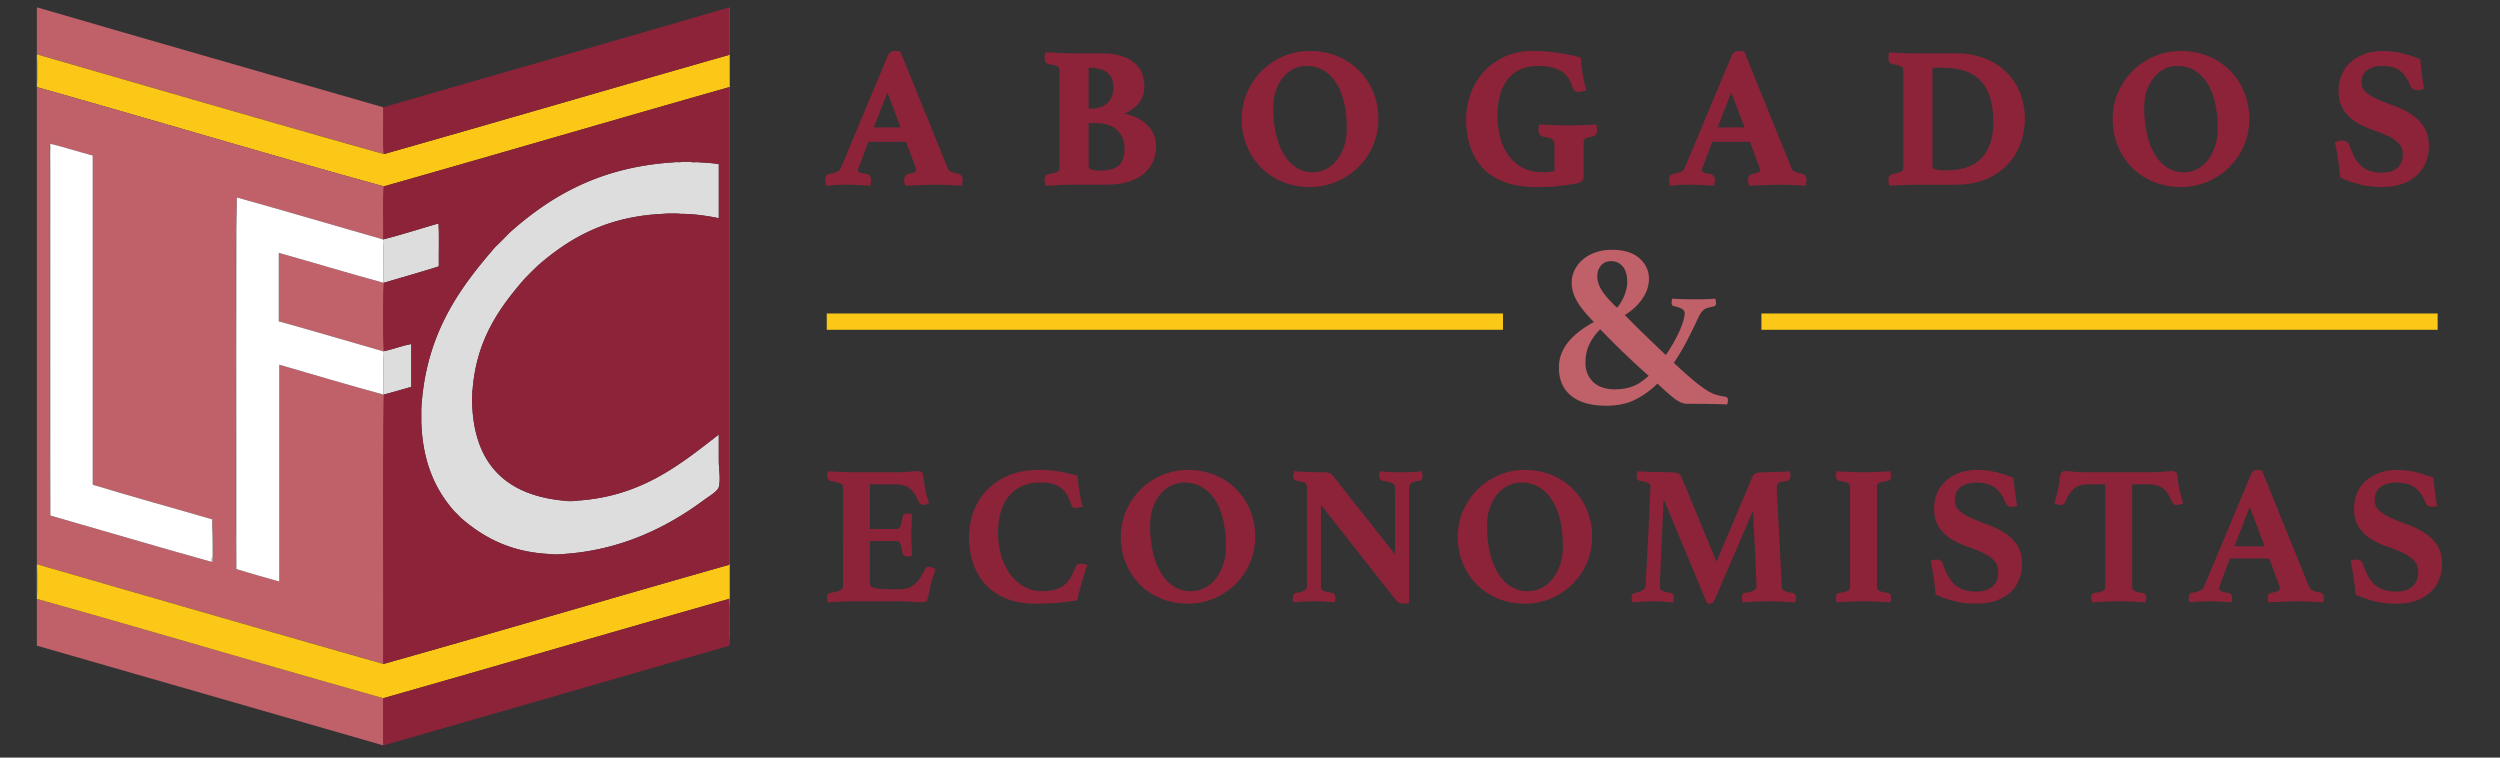 <svg version="1" xmlns="http://www.w3.org/2000/svg" width="330" height="100"><rect width="100%" height="100%" fill="#333333" stroke="none"/><g fill-rule="evenodd" clip-rule="evenodd"><path fill="#C1626A" d="M96.28 1h.063v6.234h-.063V1z"/><path fill="#E3E3E5" d="M4.864 7.234a27.762 27.762 0 0 1 0 4.199V7.234zm91.416 0h.063v4.263h-.063V7.234z"/><path fill="#C1626A" d="M96.28 11.497h.063v62.979h-.063V11.497z"/><path fill="#E3E3E5" d="M6.772 19.003c-.227.645-.126 1.94-.126 2.99v46.056c-.15-16.2-.021-32.676-.065-48.983-.098-.155.216-.187.191-.063z"/><path fill="#C1626A" d="M89.028 21.421c.191-.147.655-.022.953-.064-.193.148-.657.022-.953.064z"/><path fill="#DDD" d="M89.981 21.356h1.21c.213.148.697.023 1.018.064.915.06 1.859.091 2.671.253v7.125c-1.559-.306-3.167-.564-5.025-.572-.616-.106-1.675-.106-2.291 0-7.448.333-12.378 3.186-16.54 6.807a32.72 32.72 0 0 0-1.909 1.908c-3.293 3.831-6.258 7.989-6.744 14.631-.145.088-.022.443-.062.636-.073 8.704 4.161 13.101 12.022 13.868.489.106 1.419.106 1.909 0 8.518-.559 13.635-4.855 18.639-8.715v3.498c0 1.047.269 2.405 0 3.437-.145.556-1.339 1.249-1.973 1.718-4.865 3.599-10.963 6.637-18.64 7.123h-1.59c-5.3-.232-8.863-2.203-11.831-4.771a6.155 6.155 0 0 0-.828-.826c-2.491-2.789-4.165-6.396-4.389-11.451v-2.416c.637-9.626 4.966-15.562 9.733-21.057a32.41 32.41 0 0 0 1.908-1.909c5.469-4.879 12.002-8.695 21.758-9.288.297-.04.761.086.954-.063z"/><path fill="#C1626A" d="M91.191 21.356c.318.042.803-.083 1.018.064-.321-.041-.805.085-1.018-.064z"/><path fill="#E3E3E5" d="M31.265 26.065c-.15 16.221-.022 32.719-.065 49.047-.148-8.058-.02-16.392-.063-24.557.083-8.164-.169-16.635.128-24.555v.065z"/><path fill="#C1626A" d="M87.563 28.228c.616-.106 1.675-.106 2.291 0h-2.291z"/><path fill="#DDD" d="M50.604 31.599c2.477-.639 4.834-1.4 7.251-2.098.148 1.76.022 3.795.063 5.661-2.377.761-4.836 1.441-7.251 2.163h-.063c-.043-1.888.083-3.943-.065-5.726h.065z"/><path fill="#C1626A" d="M62.371 51.574c-.038.193.083.548-.062.636.04-.192-.082-.548.062-.636zm-6.742 2.101v2.416c-.107-.657-.107-1.759 0-2.416zm18.703 12.403h1.909c-.49.107-1.42.107-1.909 0z"/><path fill="#E3E3E5" d="M28.02 68.56c.024 1.201.178 3.527.064 5.153-.018.233.092.62-.191.445.293-1.43.045-3.836.127-5.598z"/><path fill="#C1626A" d="M72.677 73.139h1.59c-.381.106-1.207.106-1.59 0z"/><path fill="#E3E3E5" d="M96.28 74.539v-.063h.063v4.518h-.063v-4.455zm-91.416 0a31.232 31.232 0 0 1 0 4.454v-4.454z"/><path fill="#C1626A" d="M96.215 79.057c.004-.039.009-.075.065-.063h.063c-.043 2.057.083 4.283-.063 6.234-.043-2.037.083-4.242-.065-6.171z"/><path fill="#C06169" d="M4.864 79.057c15.32 4.296 30.425 8.804 45.74 13.104v6.234c-15.255-4.382-30.476-8.797-45.74-13.168v-6.17zM4.864 1h.127c15.165 4.429 30.411 8.779 45.613 13.168.042 2.036-.085 4.241.063 6.172-15.145-4.258-30.586-8.772-45.803-13.169V1z"/><path fill="#FBC817" d="M4.864 7.234v-.063c15.217 4.397 30.658 8.911 45.803 13.169 15.249-4.324 30.378-8.766 45.613-13.106v4.263c-15.24 4.332-30.37 8.775-45.613 13.104-15.197-4.185-30.521-8.793-45.803-13.104v-.063a27.776 27.776 0 0 0 0-4.2z"/><path fill="#C06169" d="M4.864 11.497c15.283 4.311 30.606 8.919 45.803 13.104-.148 2.206-.022 4.686-.063 6.997h-.065c-6.433-1.835-12.8-3.738-19.274-5.534V26c-.297 7.919-.044 16.39-.128 24.555.043 8.165-.084 16.499.063 24.557 1.856.583 3.769 1.109 5.663 1.653V48.139c4.562 1.332 9.112 2.678 13.741 3.944h.063c-.148 11.727-.022 23.729-.063 35.562-15.286-4.353-30.507-8.767-45.74-13.17V11.497zM6.646 68.05c7.084 2.035 14.116 4.122 21.247 6.108.284.175.174-.212.191-.445.114-1.626-.041-3.952-.064-5.153-5.246-1.539-10.586-2.985-15.777-4.579v-43.45c-1.844-.488-3.603-1.063-5.47-1.527.025-.124-.289-.092-.191.063.042 16.307-.086 32.783.064 48.983z"/><path fill="#FBC817" d="M4.864 74.539v-.063c15.232 4.403 30.454 8.817 45.74 13.17 15.291-4.303 30.41-8.779 45.676-13.106v4.454c-.056-.012-.061.024-.065.063-15.245 4.327-30.374 8.769-45.611 13.104-15.314-4.301-30.42-8.809-45.74-13.104v-.063a31.246 31.246 0 0 0 0-4.455z"/><path fill="#C1626A" d="M50.539 46.358c-4.577-1.318-9.128-2.661-13.741-3.945V33.38c4.622 1.295 9.156 2.676 13.806 3.944h.063c-.106 2.864-.106 6.17 0 9.034-.028.093-.056-.006-.128 0zM57.855 29.5c.218.188.128 1.872.128 2.862 0 1.021.05 2.011-.065 2.799-.041-1.866.085-3.901-.063-5.661zm7.507 3.118a33.354 33.354 0 0 1 1.908-1.909 32.72 32.72 0 0 1-1.908 1.909zm-5.344 34.924c.303.25.578.524.828.826a5.985 5.985 0 0 1-.828-.826zm9.097-30.599a32.41 32.41 0 0 1 1.909-1.908 31.811 31.811 0 0 1-1.909 1.908z"/><path fill="#DDD" d="M50.539 46.358c.072-.006.1.092.128 0 1.259-.268 2.348-.706 3.625-.954v5.662c-1.195.352-2.41.684-3.625 1.018h-.063c-.043-1.889.083-3.944-.065-5.726z"/><path fill="#FFF" d="M6.772 19.003c1.868.464 3.626 1.039 5.47 1.527v43.45c5.191 1.594 10.531 3.04 15.777 4.579-.082 1.763.166 4.168-.127 5.599-7.131-1.986-14.163-4.073-21.247-6.108V21.994c.001-1.051-.1-2.346.127-2.991zm24.493 7.062c6.474 1.796 12.841 3.699 19.274 5.534.148 1.783.022 3.838.065 5.726-4.649-1.268-9.184-2.649-13.806-3.944v9.033c4.612 1.284 9.164 2.627 13.741 3.945.148 1.781.022 3.837.065 5.726-4.629-1.267-9.179-2.612-13.741-3.944v28.626c-1.895-.544-3.807-1.07-5.663-1.653.043-16.33-.085-32.828.065-49.049z"/><path fill="#8D2339" d="M96.152 1h.128v6.234c-15.235 4.34-30.364 8.782-45.613 13.106-.148-1.931-.022-4.136-.063-6.172C65.761 9.752 81.017 5.439 96.152 1zM50.667 24.602C65.91 20.272 81.04 15.83 96.28 11.498V74.54c-15.267 4.327-30.386 8.804-45.676 13.106.042-11.833-.085-23.835.063-35.562 1.215-.334 2.43-.666 3.625-1.018v-5.662c-1.277.248-2.366.687-3.625.954-.106-2.864-.106-6.17 0-9.034 2.415-.722 4.875-1.402 7.251-2.163.115-.788.065-1.777.065-2.799 0-.991.09-2.674-.128-2.862-2.417.698-4.774 1.459-7.251 2.098.041-2.31-.085-4.79.063-6.996zm38.361-3.181c-9.755.593-16.289 4.409-21.758 9.288a33.034 33.034 0 0 0-1.908 1.909c-4.767 5.495-9.096 11.431-9.733 21.057-.106.657-.106 1.759 0 2.416.224 5.056 1.898 8.662 4.389 11.451.249.302.525.578.828.826 2.968 2.567 6.531 4.538 11.831 4.771.383.106 1.209.106 1.59 0 7.676-.486 13.775-3.524 18.64-7.123.633-.469 1.828-1.162 1.973-1.718.269-1.031 0-2.39 0-3.437v-3.498c-5.004 3.859-10.122 8.156-18.639 8.715h-1.909c-7.861-.768-12.096-5.164-12.022-13.868.145-.088.024-.442.062-.636.485-6.642 3.451-10.8 6.744-14.631a32.108 32.108 0 0 0 1.909-1.908c4.161-3.622 9.091-6.474 16.54-6.807h2.291c1.858.008 3.467.266 5.025.572v-7.125c-.812-.162-1.756-.194-2.671-.253-.214-.147-.7-.022-1.018-.064h-1.21c-.299.04-.763-.084-.954.063zm-38.424 70.74c15.237-4.336 30.367-8.777 45.611-13.104.148 1.93.022 4.135.065 6.171a19149.112 19149.112 0 0 1-45.676 13.168v-6.235z"/></g><path d="M126.426 22.919a3.472 3.472 0 0 1-.873-.247c-.22-.098-.361-.232-.433-.415L118.853 6.81l-.17-.028c-.109-.016-.209-.03-.303-.041a2.776 2.776 0 0 0-.288-.014c-.276 0-.655.106-.9.626l-6.197 14.812c-.109.23-.246.388-.418.475-.203.107-.56.21-1.025.303-.187.013-.619.121-.619.819v.207a.81.81 0 0 0 .084.369l.096.191.211-.024c.455-.051.868-.083 1.242-.1.914-.044 1.713-.03 2.57.012.512.026.999.056 1.458.09l.27.02.054-.263c.038-.197.057-.364.057-.5 0-.634-.436-.766-.62-.792-.658-.102-.891-.207-.972-.261-.117-.077-.132-.146-.132-.208 0-.041.008-.1.02-.182a.682.682 0 0 1 .088-.225l1.264-3.378h4.979l1.286 3.471c.05.151.062.239.062.289 0 .09-.027.164-.156.231-.13.067-.395.168-.926.27a.678.678 0 0 0-.36.25c-.103.132-.153.313-.153.536v.207a.81.81 0 0 0 .084.369l.091.184.205-.015c.237-.017.526-.03.872-.038a50.33 50.33 0 0 0 1.076-.038 49.63 49.63 0 0 1 1.916-.052c.459 0 .952.013 1.477.038.532.026 1.071.057 1.618.09l.267.018.053-.261a2.71 2.71 0 0 0 .057-.526c.001-.443-.228-.74-.645-.822zm-7.541-6.103h-3.538l1.79-4.627 1.748 4.627zm32.185-.642a5.796 5.796 0 0 0-1.67-.897 8.02 8.02 0 0 0-.995-.279 5.79 5.79 0 0 0 1.575-1.009c.716-.647 1.079-1.525 1.079-2.605 0-.569-.098-1.12-.29-1.639a3.522 3.522 0 0 0-.998-1.424c-.461-.404-1.08-.723-1.84-.95-.745-.222-1.691-.334-2.815-.334h-3.552c-.408 0-.933-.014-1.57-.039a67.98 67.98 0 0 1-1.73-.089l-.238-.018-.072.228a.739.739 0 0 0-.04.21.579.579 0 0 0-.028.18v.117c0 .177.021.326.07.452.049.134.169.311.497.392.754.118 1.065.242 1.194.326.083.056.195.165.195.477v12.896c0 .303-.122.418-.228.484-.146.091-.465.221-1.175.321a.75.75 0 0 0-.376.203c-.121.123-.176.309-.176.587v.116c0 .079.014.16.028.183l.062.446h.268a15.608 15.608 0 0 0 1.24-.054c.335-.034.692-.054 1.071-.063.383-.009.729-.013 1.035-.013h4.452c.967 0 1.857-.108 2.652-.319.809-.215 1.505-.54 2.073-.963a4.52 4.52 0 0 0 1.352-1.615c.321-.639.483-1.386.483-2.221a3.74 3.74 0 0 0-.407-1.737 4.14 4.14 0 0 0-1.126-1.35zm-4.255-3.591a2.33 2.33 0 0 1-.5.899c-.232.261-.55.472-.948.626-.408.157-.934.236-1.564.236h-.105v-5.41h.105c.579 0 1.085.07 1.5.206.402.13.728.312.967.536.242.225.415.486.526.795.117.317.175.658.175 1.015 0 .38-.053.748-.156 1.097zm1.623 7.036c0 1.034-.258 1.783-.769 2.225-.524.455-1.348.686-2.449.686-.449 0-.847-.052-1.186-.155-.238-.072-.336-.207-.336-.466v-5.664h1.083c.499 0 .978.072 1.425.218.44.141.83.351 1.158.625.323.269.587.62.781 1.038.195.421.293.923.293 1.493zM179.342 9.26a8.732 8.732 0 0 0-2.865-1.869c-2.168-.87-4.861-.907-7.07.043a9.12 9.12 0 0 0-2.861 1.93 9.14 9.14 0 0 0-1.931 2.849 8.711 8.711 0 0 0-.708 3.494c0 1.305.233 2.519.693 3.606a8.829 8.829 0 0 0 1.893 2.838 8.488 8.488 0 0 0 2.855 1.869c1.094.442 2.295.667 3.564.667 1.236 0 2.42-.238 3.518-.707a9.16 9.16 0 0 0 2.873-1.917 9.015 9.015 0 0 0 1.934-2.85 8.81 8.81 0 0 0 .707-3.506c0-1.285-.234-2.494-.693-3.593a8.785 8.785 0 0 0-1.909-2.854zm-6.92-.556c.881 0 1.664.206 2.324.612.668.409 1.23.98 1.674 1.698.451.734.795 1.616 1.018 2.623.225 1.016.34 2.136.34 3.331 0 .807-.113 1.574-.332 2.274a5.919 5.919 0 0 1-.93 1.836 4.444 4.444 0 0 1-1.408 1.216 3.739 3.739 0 0 1-1.809.439c-.814 0-1.547-.204-2.178-.609-.643-.408-1.195-.99-1.641-1.725-.453-.749-.803-1.659-1.045-2.705-.242-1.05-.365-2.214-.365-3.457 0-.868.124-1.655.369-2.34.244-.686.57-1.272.975-1.746a4.1 4.1 0 0 1 1.389-1.08 3.816 3.816 0 0 1 1.619-.367zm38.238 7.706l-.227.02a29.276 29.276 0 0 1-1.668.09l-.934.025c-.598.018-.963.018-1.576 0l-.971-.025a43.057 43.057 0 0 1-1.828-.09l-.234-.015-.076.222a1.229 1.229 0 0 0-.057.307 3.932 3.932 0 0 0-.012.257c0 .147.035.299.104.449.064.137.199.314.521.395.748.098 1.08.242 1.229.346.17.118.256.358.256.713v3.469c-.213.051-.42.09-.619.113a7.674 7.674 0 0 1-.928.049c-.959 0-1.82-.184-2.551-.546a5.282 5.282 0 0 1-1.865-1.535c-.506-.661-.895-1.461-1.158-2.381-.264-.926-.398-1.964-.398-3.082 0-1.011.121-1.931.359-2.729.236-.792.58-1.475 1.027-2.034a4.363 4.363 0 0 1 1.66-1.275c.67-.3 1.455-.45 2.334-.45 1.162 0 2.143.209 2.918.621.748.395 1.293 1.152 1.623 2.235.072.289.236.418.363.477.199.09.371.136.82.046l.629-.132-.088-.314c-.184-.67-.328-1.367-.43-2.072s-.168-1.295-.205-1.756l-.014-.219-.213-.054a27.192 27.192 0 0 0-2.98-.587 22.377 22.377 0 0 0-3.092-.22c-1.484 0-2.799.273-3.904.814-1.105.54-2.041 1.25-2.777 2.111a8.666 8.666 0 0 0-1.641 2.894 10.035 10.035 0 0 0-.529 3.159c0 1.33.184 2.56.543 3.648a7.573 7.573 0 0 0 1.682 2.855c.75.795 1.723 1.415 2.887 1.84 1.154.423 2.539.637 4.115.637.605 0 1.137-.009 1.598-.025.463-.018.893-.049 1.283-.094.391-.043.768-.09 1.131-.142a42.69 42.69 0 0 0 1.17-.182c.494-.085.764-.193.904-.363a.868.868 0 0 0 .201-.582V18.82c0-.382.146-.489.195-.523.117-.085.387-.203 1.004-.279l.076-.021a.825.825 0 0 0 .346-.265c.104-.132.154-.311.154-.534v-.207a.962.962 0 0 0-.074-.373l-.083-.208zm27.152 6.509a3.484 3.484 0 0 1-.873-.247c-.219-.098-.361-.232-.434-.415L230.24 6.81l-.17-.028c-.109-.016-.209-.03-.303-.041a2.769 2.769 0 0 0-.289-.014c-.275 0-.652.106-.898.626l-6.197 14.812c-.109.23-.246.388-.418.475-.203.107-.561.21-1.025.303-.188.013-.619.121-.619.819v.207c0 .134.029.258.084.369l.096.191.211-.024c.457-.051.869-.083 1.242-.1.916-.044 1.713-.03 2.57.012.512.026.998.056 1.459.09l.27.02.053-.263c.039-.197.059-.364.059-.5 0-.634-.436-.766-.621-.792-.656-.102-.889-.207-.971-.261-.115-.077-.133-.146-.133-.208 0-.041.01-.1.023-.182a.609.609 0 0 1 .086-.225l1.264-3.378h4.979l1.287 3.471a.93.93 0 0 1 .061.289c0 .09-.025.164-.154.231-.131.067-.396.168-.926.27a.673.673 0 0 0-.361.25c-.102.132-.152.313-.152.536v.207c0 .134.027.258.084.369l.09.184.205-.015c.238-.017.527-.03.873-.038a50.33 50.33 0 0 0 1.076-.038 49.383 49.383 0 0 1 1.916-.052c.457 0 .951.013 1.477.038.531.026 1.07.057 1.617.09l.268.018.053-.261a2.79 2.79 0 0 0 .057-.526c-.004-.443-.234-.74-.651-.822zm-7.539-6.103h-3.539l1.791-4.627 1.748 4.627zm34.645-7.218c-.77-.781-1.74-1.409-2.883-1.871-1.137-.458-2.471-.69-3.961-.69h-5.971c-.234 0-.467-.01-.701-.025a19.07 19.07 0 0 0-.793-.039 14.994 14.994 0 0 1-.949-.063l-.227-.021-.086.211a.996.996 0 0 0-.074.373v.206c0 .184.025.329.08.448.076.167.229.28.484.343.699.119 1.023.249 1.17.336.104.06.223.168.223.468V22.17c0 .243-.084.388-.279.483-.273.133-.648.241-1.125.322a.747.747 0 0 0-.375.203c-.121.123-.178.309-.178.587v.207c0 .134.029.258.084.369l.09.182.205-.014c.527-.033 1.088-.063 1.678-.09a36.975 36.975 0 0 1 1.545-.038h5.275c1.562 0 2.939-.255 4.086-.76 1.148-.502 2.111-1.177 2.859-2.005a8.062 8.062 0 0 0 1.658-2.795 9.502 9.502 0 0 0 .529-3.11 9.376 9.376 0 0 0-.598-3.353 7.866 7.866 0 0 0-1.766-2.76zm-1.797 6.597c0 1.939-.508 3.487-1.506 4.609-.99 1.111-2.57 1.674-4.699 1.674-.453 0-.812-.017-1.068-.05a2.092 2.092 0 0 1-.559-.129c-.08-.037-.131-.079-.152-.125a.843.843 0 0 1-.051-.315V8.935h1.289c1.092 0 2.08.138 2.932.412.83.265 1.531.689 2.086 1.261.555.569.984 1.32 1.279 2.232.297.926.449 2.056.449 3.355zm31.186-6.935a8.753 8.753 0 0 0-2.865-1.869c-2.168-.87-4.863-.907-7.072.043a9.089 9.089 0 0 0-2.859 1.93 9.182 9.182 0 0 0-1.934 2.849 8.743 8.743 0 0 0-.705 3.494c0 1.305.234 2.519.693 3.606a8.845 8.845 0 0 0 1.893 2.838c.799.8 1.76 1.428 2.855 1.869 1.094.442 2.295.667 3.564.667a8.918 8.918 0 0 0 3.518-.707 9.216 9.216 0 0 0 2.875-1.917 9.004 9.004 0 0 0 1.93-2.85 8.81 8.81 0 0 0 .707-3.506c0-1.285-.232-2.494-.691-3.593a8.785 8.785 0 0 0-1.909-2.854zm-6.92-.556c.881 0 1.664.206 2.324.612.666.409 1.23.98 1.674 1.698.451.734.793 1.616 1.018 2.623.227 1.016.34 2.136.34 3.331 0 .807-.111 1.574-.332 2.274a5.919 5.919 0 0 1-.93 1.836 4.444 4.444 0 0 1-1.408 1.216 3.742 3.742 0 0 1-1.809.439c-.812 0-1.545-.204-2.18-.609-.643-.408-1.195-.99-1.639-1.725-.453-.749-.805-1.659-1.045-2.705-.242-1.05-.365-2.214-.365-3.457 0-.868.125-1.655.367-2.34.246-.686.574-1.272.975-1.746.4-.47.867-.833 1.391-1.08a3.81 3.81 0 0 1 1.619-.367zm32.513 7.962a5.822 5.822 0 0 0-1.738-1.657 11.502 11.502 0 0 0-2.195-1.057 30.762 30.762 0 0 1-2.115-.841c-.627-.277-1.156-.603-1.568-.965-.371-.328-.553-.755-.553-1.303 0-.722.24-1.243.732-1.589.52-.365 1.168-.549 1.922-.549.977 0 1.764.198 2.336.588.572.393 1.049 1.057 1.414 1.958.051.15.148.292.291.426.268.243.824.288 1.307.126l.256-.086-.053-.265c-.1-.499-.189-1.076-.268-1.712a37.61 37.61 0 0 1-.166-1.722l-.012-.195-.184-.071c-.936-.364-1.787-.629-2.529-.786-1.658-.351-3.391-.319-4.676.168-.713.27-1.33.643-1.836 1.104a4.672 4.672 0 0 0-1.168 1.654 5.23 5.23 0 0 0-.398 2.04c0 1.091.232 1.977.686 2.636.443.642 1 1.176 1.66 1.581.635.393 1.34.724 2.096.983a23.81 23.81 0 0 1 2.006.787c.59.269 1.086.604 1.48.996.363.365.541.862.541 1.523 0 .307-.055.602-.162.899a2.036 2.036 0 0 1-.471.74 2.34 2.34 0 0 1-.82.51c-.34.132-.762.199-1.252.199-.59 0-1.109-.064-1.549-.194a3.105 3.105 0 0 1-1.139-.6 3.993 3.993 0 0 1-.885-1.076 9.085 9.085 0 0 1-.723-1.637c-.092-.247-.209-.423-.359-.537-.307-.232-.924-.223-1.354-.053l-.238.095.051.25c.137.666.26 1.352.371 2.058.109.701.191 1.422.242 2.146l.012.176.158.077c.6.294 1.363.569 2.268.815.914.25 1.963.377 3.117.377 1.062 0 1.992-.149 2.762-.446.773-.296 1.424-.699 1.932-1.198a4.655 4.655 0 0 0 1.129-1.749 5.902 5.902 0 0 0 .354-2.01c-.001-1.048-.241-1.93-.712-2.614z" fill="#8D2339"/><g fill="#8D2339"><path d="M114.677 63.778v6.202h3.63c.326 0 .548-.132.669-.398.119-.266.223-.698.309-1.299.017-.14.068-.228.155-.271a.726.726 0 0 1 .333-.065c.052 0 .133.006.246.013.111.009.192.021.243.04-.034.393-.063.853-.089 1.376a27.73 27.73 0 0 0-.041 1.325 26.056 26.056 0 0 0 .13 2.523.506.506 0 0 1-.243.063 3.385 3.385 0 0 1-.246.013c-.308 0-.471-.119-.488-.358-.103-.652-.219-1.095-.349-1.327-.128-.231-.338-.347-.629-.347h-3.63v5.764c0 .361.224.601.67.722.446.121 1.201.181 2.266.181h1.08c.514 0 .948-.068 1.3-.205.353-.14.664-.331.939-.579.275-.25.516-.541.721-.877.205-.334.412-.708.618-1.12.051-.119.171-.179.36-.179.086 0 .189.025.308.076.12.054.241.103.361.156a4.767 4.767 0 0 1-.115.385 6.309 6.309 0 0 0-.117.361 3.308 3.308 0 0 0-.205.617 4.515 4.515 0 0 1-.155.541c-.034.17-.072.365-.116.579-.042.213-.086.419-.129.618-.043.196-.085.371-.128.527-.043.152-.072.256-.089.308-.069.137-.207.205-.413.205-.137 0-.334-.009-.592-.025-.257-.018-.536-.028-.836-.038s-.604-.022-.914-.039a14.878 14.878 0 0 0-.798-.026h-5.842c-.498 0-1.068.016-1.712.039-.644.026-1.223.058-1.737.09a.605.605 0 0 1-.05-.27v-.243c0-.26.086-.396.256-.413.652-.119 1.122-.248 1.403-.386.284-.138.426-.377.426-.72V64.421c0-.172-.027-.312-.079-.424a.636.636 0 0 0-.295-.284 2.633 2.633 0 0 0-.566-.205c-.23-.06-.527-.124-.888-.192-.17-.053-.256-.206-.256-.463v-.244c0-.079.016-.159.05-.245a49.67 49.67 0 0 0 3.423.128h5.277c.772 0 1.436-.025 1.993-.077.558-.051.94-.077 1.146-.077.19 0 .326.077.412.231.052.137.095.391.129.76.033.368.094.751.18 1.144.051.293.111.577.18.851.069.274.172.609.31 1.003-.086.036-.18.069-.284.104a.95.95 0 0 1-.309.052.435.435 0 0 1-.411-.232 11.211 11.211 0 0 0-.604-1.144 3.047 3.047 0 0 0-.669-.773 2.328 2.328 0 0 0-.876-.423 4.83 4.83 0 0 0-1.195-.13h-3.428z"/><path d="M109.311 79.508l-.046-.092a.72.72 0 0 1-.067-.338v-.243c0-.458.247-.55.395-.564.62-.115 1.08-.24 1.35-.371.232-.114.34-.298.34-.583V64.421a.885.885 0 0 0-.063-.359.5.5 0 0 0-.228-.213 2.52 2.52 0 0 0-.534-.192c-.229-.06-.526-.123-.878-.19-.184-.055-.381-.201-.381-.613v-.244c0-.1.019-.197.062-.302l.042-.104.11.008a47.513 47.513 0 0 0 3.412.128h5.277c.782 0 1.43-.025 1.979-.076a15.44 15.44 0 0 1 1.159-.078c.245 0 .434.108.546.312.066.17.111.432.147.818.033.361.094.74.177 1.127.052.299.112.581.179.845.067.271.171.604.306.991l.048.137-.136.056c-.088.035-.186.068-.291.105-.117.039-.237.06-.359.06a.586.586 0 0 1-.545-.312 10.813 10.813 0 0 0-.602-1.139 2.844 2.844 0 0 0-.634-.733 2.196 2.196 0 0 0-.818-.396 4.733 4.733 0 0 0-1.157-.124h-3.271v5.896h3.477c.266 0 .435-.098.529-.309.113-.252.214-.675.297-1.257.022-.188.103-.319.238-.385a.849.849 0 0 1 .401-.083c.055 0 .138.006.255.013.139.012.223.027.285.047l.113.041-.009.118c-.036.389-.066.851-.09 1.37-.026.519-.041.961-.041 1.318 0 .306.009.67.027 1.087.015.409.051.887.101 1.421l.01.091-.075.051a.66.66 0 0 1-.319.09 3.701 3.701 0 0 1-.257.013c-.527 0-.628-.314-.641-.502-.098-.617-.209-1.046-.33-1.263-.1-.183-.258-.268-.495-.268h-3.477v5.61c0 .182.058.44.558.572.428.117 1.176.177 2.225.177h1.08c.492 0 .91-.065 1.244-.195a2.84 2.84 0 0 0 .892-.55c.264-.238.496-.521.693-.843.203-.329.408-.703.612-1.107.048-.116.18-.265.497-.265.105 0 .227.028.369.088l.48.209-.032.127a5.505 5.505 0 0 1-.119.396 4.27 4.27 0 0 0-.113.354 3.311 3.311 0 0 0-.204.61 4.47 4.47 0 0 1-.161.559l-.109.557c-.043.214-.086.421-.129.621-.044.199-.086.376-.13.534-.043.156-.075.26-.091.314-.078.154-.227.312-.559.312-.139 0-.341-.009-.601-.026a26 26 0 0 0-.833-.037c-.301-.01-.607-.022-.916-.039a14.58 14.58 0 0 0-.791-.026h-5.842c-.463 0-1.006.013-1.706.039-.642.026-1.22.058-1.733.09l-.099.005zm3.54-.442h5.842c.226 0 .494.009.807.025.308.017.611.029.91.039.302.01.582.021.841.038.253.017.447.025.582.025.193 0 .25-.068.276-.121.006-.028.036-.131.079-.281a8.48 8.48 0 0 0 .126-.518c.043-.197.086-.402.129-.614l.115-.58c.055-.156.105-.332.155-.545.053-.233.126-.451.217-.646.025-.1.067-.226.11-.35.027-.077.053-.161.078-.246l-.241-.104a.67.67 0 0 0-.246-.063c-.183 0-.211.065-.219.087-.21.423-.42.803-.628 1.14a4.13 4.13 0 0 1-.748.91 3.224 3.224 0 0 1-.987.607c-.37.144-.826.217-1.355.217h-1.08c-1.092 0-1.846-.061-2.306-.188-.646-.172-.782-.567-.782-.868v-5.917h3.783c.346 0 .611.146.764.427.139.25.258.699.365 1.376.006.088.017.229.337.229a3.064 3.064 0 0 0 .325-.024 27.16 27.16 0 0 1-.119-2.422c0-.362.014-.81.041-1.333.023-.465.049-.883.079-1.246-.028-.003-.058-.007-.094-.009-.104-.007-.183-.013-.232-.013a.591.591 0 0 0-.264.049c-.015.007-.057.027-.072.151-.089.622-.194 1.062-.321 1.345-.147.318-.426.488-.81.488h-3.783v-6.509h3.577c.474 0 .89.045 1.233.134.355.091.669.243.933.451.265.214.502.486.706.814.2.324.407.713.612 1.159.089.16.319.174.534.101.047-.017.094-.032.138-.049a11.328 11.328 0 0 1-.264-.877c-.068-.27-.13-.559-.183-.86a9.212 9.212 0 0 1-.181-1.156c-.042-.441-.089-.634-.12-.719-.05-.086-.136-.133-.269-.133a15.5 15.5 0 0 0-1.131.076c-.558.053-1.215.078-2.007.078h-5.277c-.412 0-.902-.009-1.471-.025a52.707 52.707 0 0 1-1.841-.095.393.393 0 0 0-.009.084v.244c0 .271.108.303.148.315.345.064.645.131.883.191.237.061.438.134.598.219a.791.791 0 0 1 .364.354c.061.134.093.298.093.489v12.896c0 .397-.178.694-.512.858-.296.143-.78.277-1.442.397-.047.005-.132.015-.132.263v.243c0 .04.002.078.009.11a74.42 74.42 0 0 1 1.622-.084 55.915 55.915 0 0 1 1.715-.034zm23.78.462c-1.442 0-2.701-.224-3.784-.668-1.081-.447-1.973-1.061-2.676-1.842a7.664 7.664 0 0 1-1.583-2.754c-.352-1.054-.527-2.19-.527-3.409a9.65 9.65 0 0 1 .514-3.063 7.937 7.937 0 0 1 1.621-2.79c.739-.834 1.682-1.511 2.831-2.035 1.149-.522 2.523-.784 4.119-.784.875 0 1.693.061 2.457.181.764.119 1.592.299 2.484.54.034.462.103 1.054.205 1.775.103.721.249 1.424.438 2.11l-.336.065a1.763 1.763 0 0 1-.308.037.83.83 0 0 1-.347-.064c-.095-.043-.16-.132-.193-.27a6.855 6.855 0 0 0-.644-1.428 3.084 3.084 0 0 0-.863-.927 3.372 3.372 0 0 0-1.171-.502 7.033 7.033 0 0 0-1.569-.155c-.928 0-1.748.16-2.458.477a4.805 4.805 0 0 0-1.791 1.364c-.479.591-.844 1.304-1.092 2.137-.25.831-.373 1.772-.373 2.817 0 1.115.148 2.153.45 3.115.3.959.711 1.793 1.234 2.496a5.77 5.77 0 0 0 1.866 1.647 4.8 4.8 0 0 0 2.342.59c.687 0 1.275-.064 1.764-.191a3.598 3.598 0 0 0 1.261-.593 3.59 3.59 0 0 0 .901-1.015c.248-.414.475-.894.682-1.443a.527.527 0 0 1 .245-.295.724.724 0 0 1 .347-.092 2.193 2.193 0 0 1 .644.13c-.103.292-.21.623-.322.992-.113.367-.227.746-.349 1.131a19 19 0 0 0-.32 1.158 23.45 23.45 0 0 0-.245 1.119c-.84.154-1.699.268-2.574.334-.872.072-1.833.105-2.88.105z"/><path d="M136.631 79.682c-1.453 0-2.746-.229-3.842-.68-1.097-.455-2.017-1.087-2.73-1.879a7.886 7.886 0 0 1-1.616-2.811c-.355-1.061-.535-2.224-.535-3.457 0-1.023.176-2.071.523-3.112a8.133 8.133 0 0 1 1.65-2.843c.75-.847 1.72-1.542 2.884-2.072 1.166-.53 2.571-.798 4.181-.798.873 0 1.708.061 2.481.183.769.119 1.61.303 2.499.542l.105.029.009.106c.034.464.103 1.058.204 1.767.102.712.248 1.415.434 2.092l.044.158-.498.098a2.162 2.162 0 0 1-.337.041.957.957 0 0 1-.411-.079c-.141-.064-.234-.19-.277-.374a6.7 6.7 0 0 0-.627-1.382 2.935 2.935 0 0 0-.817-.882 3.24 3.24 0 0 0-1.12-.479 6.953 6.953 0 0 0-1.533-.151c-.898 0-1.703.155-2.396.464a4.669 4.669 0 0 0-1.733 1.32c-.465.573-.824 1.274-1.064 2.084-.243.813-.366 1.747-.366 2.773 0 1.095.148 2.128.442 3.069.294.939.702 1.764 1.212 2.45a5.594 5.594 0 0 0 1.816 1.604 4.672 4.672 0 0 0 2.268.571c.669 0 1.248-.062 1.725-.186a3.436 3.436 0 0 0 1.208-.568c.336-.253.625-.58.86-.972.246-.408.473-.885.67-1.418a.671.671 0 0 1 .317-.375.883.883 0 0 1 .419-.11c.088 0 .2.014.35.042.136.026.252.061.35.099l.138.055-.049.14c-.103.29-.208.617-.318.983l-.042.138c-.1.326-.202.659-.308.996-.125.399-.229.775-.319 1.149a23 23 0 0 0-.242 1.109l-.021.104-.104.02c-.848.156-1.719.271-2.587.337-.865.07-1.841.105-2.897.105zm.516-17.346c-1.566 0-2.929.26-4.055.771-1.125.512-2.062 1.184-2.78 1.995a7.817 7.817 0 0 0-1.59 2.737 9.516 9.516 0 0 0-.507 3.016c0 1.2.175 2.33.518 3.36a7.574 7.574 0 0 0 1.552 2.7c.684.76 1.565 1.366 2.621 1.804 1.058.436 2.311.655 3.725.655 1.048 0 2.014-.034 2.872-.104a24.485 24.485 0 0 0 2.454-.312c.062-.32.138-.665.227-1.023.091-.378.196-.761.323-1.167.106-.338.208-.671.307-.995l.042-.136c.094-.311.184-.594.271-.851a1.714 1.714 0 0 0-.156-.037c-.3-.057-.407-.049-.565.037a.375.375 0 0 0-.175.213 8.852 8.852 0 0 1-.694 1.469 3.76 3.76 0 0 1-.939 1.059 3.794 3.794 0 0 1-1.314.619c-.503.131-1.109.196-1.803.196a4.978 4.978 0 0 1-2.417-.61 5.947 5.947 0 0 1-1.915-1.689c-.53-.713-.954-1.568-1.257-2.542a10.558 10.558 0 0 1-.458-3.16c0-1.057.128-2.02.379-2.862.252-.848.63-1.584 1.121-2.189a4.962 4.962 0 0 1 1.845-1.406c.733-.324 1.58-.49 2.521-.49.604 0 1.143.054 1.603.159.462.106.874.284 1.224.526.351.24.654.567.906.971.243.393.465.883.658 1.459.036.146.094.172.111.181.074.034.17.05.284.05.043 0 .126-.006.28-.035l.172-.033c-.17-.64-.303-1.301-.399-1.97a28.666 28.666 0 0 1-.198-1.677 24.035 24.035 0 0 0-2.363-.51 15.718 15.718 0 0 0-2.431-.179zm10.963 8.519c0-1.201.226-2.323.681-3.372a8.866 8.866 0 0 1 1.866-2.753 8.804 8.804 0 0 1 2.766-1.866 8.478 8.478 0 0 1 3.385-.682c1.235 0 2.385.214 3.449.644a8.298 8.298 0 0 1 2.766 1.802 8.397 8.397 0 0 1 1.841 2.752c.444 1.065.669 2.224.669 3.476a8.488 8.488 0 0 1-.682 3.385 8.65 8.65 0 0 1-1.866 2.753 8.862 8.862 0 0 1-2.779 1.854 8.576 8.576 0 0 1-3.398.682c-1.234 0-2.385-.213-3.449-.645a8.156 8.156 0 0 1-2.752-1.799 8.517 8.517 0 0 1-1.828-2.741c-.447-1.058-.669-2.218-.669-3.49zm9.084 7.334c.721 0 1.373-.157 1.956-.476a4.693 4.693 0 0 0 1.506-1.301c.421-.547.745-1.19.978-1.929a7.839 7.839 0 0 0 .346-2.366c0-1.22-.114-2.351-.346-3.398-.233-1.047-.584-1.952-1.057-2.716-.471-.763-1.063-1.365-1.774-1.801-.713-.438-1.541-.657-2.485-.657-.601 0-1.184.134-1.75.4a4.359 4.359 0 0 0-1.491 1.158c-.431.505-.773 1.118-1.03 1.84-.257.72-.386 1.535-.386 2.445 0 1.269.124 2.444.373 3.525.25 1.079.609 2.012 1.081 2.793.473.78 1.052 1.389 1.739 1.827.685.439 1.465.656 2.34.656z"/><path d="M156.808 79.682c-1.253 0-2.433-.221-3.506-.655a8.39 8.39 0 0 1-2.803-1.832 8.69 8.69 0 0 1-1.861-2.791c-.453-1.069-.682-2.262-.682-3.548 0-1.216.234-2.372.694-3.434.46-1.057 1.099-2 1.898-2.801a9.023 9.023 0 0 1 2.814-1.899 8.712 8.712 0 0 1 3.445-.691c1.248 0 2.428.219 3.507.652a8.53 8.53 0 0 1 2.815 1.836 8.6 8.6 0 0 1 1.874 2.802c.452 1.082.681 2.271.681 3.535a8.66 8.66 0 0 1-.693 3.447 8.843 8.843 0 0 1-1.899 2.8 9.043 9.043 0 0 1-2.827 1.885 8.76 8.76 0 0 1-3.457.694zm0-17.346a8.382 8.382 0 0 0-3.324.669 8.662 8.662 0 0 0-2.718 1.833 8.761 8.761 0 0 0-1.836 2.707 8.286 8.286 0 0 0-.667 3.311c0 1.244.222 2.397.657 3.428a8.36 8.36 0 0 0 1.796 2.691 8.01 8.01 0 0 0 2.701 1.768c1.037.42 2.177.633 3.391.633a8.449 8.449 0 0 0 3.339-.67 8.737 8.737 0 0 0 2.73-1.82 8.548 8.548 0 0 0 1.833-2.705 8.348 8.348 0 0 0 .671-3.324c0-1.223-.223-2.373-.658-3.417a8.307 8.307 0 0 0-1.807-2.702 8.2 8.2 0 0 0-2.715-1.769c-1.042-.42-2.184-.633-3.393-.633zm.386 16.007c-.902 0-1.718-.228-2.424-.679-.706-.45-1.307-1.081-1.787-1.877-.477-.789-.847-1.744-1.1-2.838-.25-1.086-.376-2.285-.376-3.56 0-.923.133-1.763.395-2.498.265-.737.62-1.372 1.058-1.887.44-.521.959-.925 1.543-1.198a4.237 4.237 0 0 1 1.814-.414c.966 0 1.829.229 2.565.68a5.588 5.588 0 0 1 1.826 1.852c.478.774.84 1.704 1.075 2.763a15.97 15.97 0 0 1 .35 3.432 8.02 8.02 0 0 1-.354 2.412 6.399 6.399 0 0 1-1.002 1.977 4.911 4.911 0 0 1-1.555 1.342 4.194 4.194 0 0 1-2.028.493zm-.875-14.644a3.94 3.94 0 0 0-1.685.385 4.257 4.257 0 0 0-1.439 1.119c-.415.486-.751 1.09-1.002 1.792-.251.701-.377 1.506-.377 2.395 0 1.251.124 2.427.37 3.489.244 1.063.602 1.988 1.063 2.75.455.755 1.023 1.353 1.688 1.776.657.418 1.417.631 2.259.631.692 0 1.326-.153 1.883-.457a4.568 4.568 0 0 0 1.456-1.258 6.02 6.02 0 0 0 .954-1.882 7.72 7.72 0 0 0 .34-2.321c0-1.205-.115-2.337-.342-3.364-.228-1.026-.576-1.924-1.037-2.669-.457-.739-1.036-1.329-1.726-1.751-.688-.422-1.496-.635-2.405-.635zm27.976 9.91v-9.138c0-.375-.129-.643-.385-.797-.258-.154-.713-.273-1.365-.359-.223-.053-.334-.215-.334-.489v-.207c0-.085.018-.17.051-.256.43.051.85.086 1.262.103s.891.025 1.439.025c.551 0 1.021-.009 1.416-.025s.789-.052 1.186-.103a2.87 2.87 0 0 1 .051.463c0 .291-.104.453-.311.489-.564.086-.949.205-1.156.359s-.311.404-.311.746v15.058a2.225 2.225 0 0 1-.348.038c-.162.008-.27.012-.322.012a.971.971 0 0 1-.385-.089c-.137-.062-.281-.184-.438-.373l-10.139-12.869v11.119c0 .17.012.311.037.424a.461.461 0 0 0 .207.282c.111.08.273.146.49.207.213.06.502.124.861.192a.443.443 0 0 1 .219.115c.061.062.088.185.088.374 0 .119-.016.265-.051.437-.428-.032-.832-.063-1.209-.09a21.556 21.556 0 0 0-1.312-.039c-.498 0-.973.016-1.428.039-.455.026-.873.058-1.248.09a.5.5 0 0 1-.053-.231v-.205c0-.17.031-.293.09-.359a.392.392 0 0 1 .219-.13c.617-.103 1.029-.232 1.236-.386.205-.154.309-.394.309-.72V64.292c0-.273-.092-.482-.27-.629-.182-.146-.59-.262-1.225-.348-.205-.053-.307-.215-.307-.489v-.115c0-.044.008-.092.025-.143l.025-.205c.24.017.471.029.695.038.223.009.443.021.668.038a47.47 47.47 0 0 0 2.085.052c.496 0 .822.021.977.063a.92.92 0 0 1 .412.246l8.549 10.809z"/><path d="M185.168 79.682c-.143 0-.291-.034-.445-.102-.166-.075-.328-.211-.496-.417L174.36 66.64v10.677c0 .16.012.292.035.39.016.073.062.134.143.191.096.066.244.128.443.184.209.058.496.123.852.191a.574.574 0 0 1 .297.155c.094.098.135.25.135.483 0 .132-.018.289-.055.467l-.027.134-.135-.011-1.207-.09a25.18 25.18 0 0 0-2.723 0c-.453.026-.867.058-1.244.09l-.104.009-.045-.094a.63.63 0 0 1-.07-.3v-.205c0-.213.045-.364.131-.462a.522.522 0 0 1 .303-.177c.738-.123 1.045-.263 1.174-.358.164-.125.246-.321.246-.598V64.292c0-.227-.068-.393-.211-.511-.109-.087-.396-.213-1.148-.314-.211-.052-.441-.202-.441-.641v-.115c0-.062.012-.127.035-.193l.035-.316.145.009c.24.017.469.029.691.038.225.009.449.021.676.038.369.018.75.03 1.137.039.383.011.697.013.936.013.514 0 .848.022 1.018.068.178.051.34.146.479.285l8.283 10.477v-8.696c0-.321-.102-.54-.311-.665-.236-.144-.676-.257-1.305-.34-.184-.042-.469-.177-.469-.641v-.207c0-.102.02-.205.062-.311l.043-.111.117.014c.451.054.859.087 1.248.102.408.017.891.025 1.436.025s1.02-.009 1.41-.025c.375-.015.758-.048 1.17-.102l.143-.018.027.143a2.964 2.964 0 0 1 .055.491c0 .492-.273.611-.438.64-.541.082-.906.193-1.09.332-.166.125-.248.329-.248.623V79.6l-.115.029a2.394 2.394 0 0 1-.377.043c-.174.004-.281.01-.334.01zm-11.115-13.925l10.414 13.215c.133.163.262.275.381.328a.774.774 0 0 0 .32.075 7.67 7.67 0 0 0 .518-.029V64.421c0-.392.125-.684.371-.868.227-.171.629-.299 1.227-.39.051-.009.178-.029.178-.337 0-.047-.004-.111-.01-.193-.006-.031-.01-.066-.014-.1-.367.043-.713.072-1.053.086-.393.017-.873.025-1.422.025s-1.035-.009-1.445-.025a15.682 15.682 0 0 1-1.146-.09.477.477 0 0 0-.008.09v.207c0 .256.109.315.215.339.668.088 1.133.212 1.41.378.305.184.459.495.459.929v9.577l-8.816-11.153a.779.779 0 0 0-.332-.193c-.098-.025-.34-.058-.938-.058a52.34 52.34 0 0 1-2.091-.052 19.344 19.344 0 0 0-.67-.038c-.18-.008-.363-.017-.555-.029l-.006.063a.397.397 0 0 0-.025.122v.115c0 .292.135.325.193.341.65.087 1.076.211 1.281.376.217.178.326.429.326.749v13.024c0 .373-.125.657-.369.843-.23.171-.656.306-1.303.413a.225.225 0 0 0-.127.08c-.027.029-.055.111-.055.259v.205c0 .024.002.048.006.069.348-.029.725-.057 1.135-.081a25.03 25.03 0 0 1 2.756 0c.34.024.697.052 1.076.08a1.8 1.8 0 0 0 .023-.273c0-.212-.041-.263-.045-.268a.273.273 0 0 0-.139-.071 11.123 11.123 0 0 1-.873-.196 1.7 1.7 0 0 1-.537-.229.606.606 0 0 1-.268-.372 2.111 2.111 0 0 1-.043-.458v-11.56zm18.529 5.098c0-1.201.227-2.323.682-3.372a8.78 8.78 0 0 1 4.633-4.619 8.482 8.482 0 0 1 3.385-.682c1.234 0 2.385.214 3.449.644a8.298 8.298 0 0 1 2.766 1.802 8.431 8.431 0 0 1 1.842 2.752c.445 1.065.668 2.224.668 3.476a8.488 8.488 0 0 1-.682 3.385 8.588 8.588 0 0 1-1.867 2.753 8.853 8.853 0 0 1-2.777 1.854 8.576 8.576 0 0 1-3.398.682c-1.234 0-2.385-.213-3.449-.645a8.146 8.146 0 0 1-2.752-1.799 8.517 8.517 0 0 1-1.828-2.741c-.449-1.058-.672-2.218-.672-3.49zm9.084 7.334c.723 0 1.373-.157 1.957-.476a4.672 4.672 0 0 0 1.506-1.301c.42-.547.746-1.19.979-1.929a7.839 7.839 0 0 0 .348-2.366c0-1.22-.115-2.351-.348-3.398-.232-1.047-.584-1.952-1.057-2.716-.471-.763-1.064-1.365-1.775-1.801-.713-.438-1.539-.657-2.484-.657-.6 0-1.184.134-1.75.4a4.374 4.374 0 0 0-1.49 1.158c-.432.505-.773 1.118-1.031 1.84-.258.72-.387 1.535-.387 2.445 0 1.269.127 2.444.375 3.525.248 1.079.609 2.012 1.08 2.793.471.78 1.051 1.389 1.738 1.827.685.439 1.464.656 2.339.656z"/><path d="M201.281 79.682c-1.254 0-2.434-.221-3.508-.655a8.4 8.4 0 0 1-2.803-1.832 8.739 8.739 0 0 1-1.861-2.791c-.451-1.069-.68-2.262-.68-3.548a8.57 8.57 0 0 1 .693-3.434c.459-1.057 1.1-2 1.898-2.801a9.035 9.035 0 0 1 2.814-1.899 8.705 8.705 0 0 1 3.445-.691c1.248 0 2.428.219 3.506.652a8.523 8.523 0 0 1 2.816 1.836 8.587 8.587 0 0 1 1.875 2.802c.451 1.082.682 2.271.682 3.535a8.662 8.662 0 0 1-.695 3.447 8.84 8.84 0 0 1-1.898 2.8 9.071 9.071 0 0 1-2.828 1.885 8.758 8.758 0 0 1-3.456.694zm0-17.346a8.385 8.385 0 0 0-3.324.669 8.657 8.657 0 0 0-2.717 1.833 8.761 8.761 0 0 0-1.836 2.707 8.27 8.27 0 0 0-.67 3.311c0 1.244.223 2.397.658 3.428a8.373 8.373 0 0 0 1.795 2.691 8.01 8.01 0 0 0 2.703 1.768c1.035.42 2.178.633 3.391.633a8.44 8.44 0 0 0 3.338-.67 8.714 8.714 0 0 0 2.73-1.82 8.545 8.545 0 0 0 1.832-2.705 8.332 8.332 0 0 0 .672-3.324c0-1.223-.223-2.373-.658-3.417a8.292 8.292 0 0 0-1.807-2.702 8.21 8.21 0 0 0-2.717-1.769c-1.04-.42-2.181-.633-3.39-.633zm.385 16.007c-.9 0-1.717-.228-2.424-.679-.703-.45-1.305-1.081-1.785-1.877-.477-.789-.848-1.744-1.1-2.838-.25-1.086-.377-2.285-.377-3.56 0-.923.133-1.763.395-2.498.266-.737.619-1.372 1.059-1.887a4.538 4.538 0 0 1 1.543-1.198 4.247 4.247 0 0 1 1.814-.414c.967 0 1.828.229 2.566.68a5.573 5.573 0 0 1 1.824 1.852c.479.774.84 1.704 1.074 2.763a15.97 15.97 0 0 1 .35 3.432 8.02 8.02 0 0 1-.354 2.412 6.313 6.313 0 0 1-1.002 1.977 4.894 4.894 0 0 1-1.553 1.342 4.205 4.205 0 0 1-2.03.493zm-.875-14.644c-.572 0-1.141.129-1.686.385a4.296 4.296 0 0 0-1.439 1.119c-.414.486-.75 1.09-1.002 1.792-.25.701-.377 1.506-.377 2.395 0 1.251.123 2.427.369 3.489.244 1.063.602 1.988 1.064 2.75.453.755 1.023 1.353 1.688 1.776.656.418 1.418.631 2.258.631.693 0 1.326-.153 1.885-.457a4.603 4.603 0 0 0 1.457-1.258c.406-.53.727-1.164.953-1.882.225-.718.34-1.498.34-2.321 0-1.205-.117-2.337-.344-3.364-.229-1.026-.576-1.924-1.035-2.669a5.274 5.274 0 0 0-1.725-1.751c-.689-.422-1.498-.635-2.406-.635zm30.68-.718a.756.756 0 0 1 .334-.362c.154-.085.531-.128 1.133-.128.137 0 .338-.004.604-.013l.863-.026a38.462 38.462 0 0 0 1.723-.089.675.675 0 0 1 .053.256v.207c0 .274-.096.437-.283.489-.344.05-.613.103-.811.154a1.276 1.276 0 0 0-.451.193.56.56 0 0 0-.205.269 1.134 1.134 0 0 0-.051.36c0 .035.014.361.039.979s.062 1.381.115 2.29c.051.909.102 1.896.154 2.96.051 1.062.102 2.071.154 3.023s.094 1.78.129 2.484c.033.703.061 1.132.076 1.287 0 .17.021.311.064.424a.69.69 0 0 0 .232.296c.111.087.27.159.477.219.205.061.471.115.797.167.189.034.283.196.283.489 0 .119-.018.265-.051.437-.604-.032-1.145-.063-1.635-.09a35.27 35.27 0 0 0-1.66-.039 51.325 51.325 0 0 0-3.423.129 2.396 2.396 0 0 1-.051-.437c0-.189.029-.315.09-.386.059-.069.117-.104.168-.104.703-.119 1.158-.26 1.363-.424s.311-.415.311-.761c0-.05-.016-.325-.039-.824a111.58 111.58 0 0 1-.078-1.853c-.027-.736-.061-1.533-.104-2.393-.043-.857-.086-1.663-.129-2.419s-.076-1.406-.102-1.957a15.637 15.637 0 0 0-.064-1.003l-5.277 12.277a2.979 2.979 0 0 1-.217.348.3.3 0 0 1-.246.114h-.154a.367.367 0 0 1-.154-.024l-5.971-14.31c-.016.223-.037.673-.062 1.351-.027.678-.062 1.455-.105 2.329-.041.875-.086 1.798-.127 2.768-.045.969-.082 1.863-.117 2.688-.033.823-.064 1.516-.09 2.073a35.07 35.07 0 0 0-.037.914c0 .153.016.287.051.397a.626.626 0 0 0 .205.297c.104.087.258.157.465.219.205.06.488.124.848.192.188.034.283.196.283.489 0 .052-.004.117-.012.193-.01.077-.021.157-.039.243l-1.287-.09a20.354 20.354 0 0 0-1.184-.039c-.344 0-.773.016-1.289.039-.514.026-.977.058-1.389.09a.526.526 0 0 1-.051-.231v-.205c0-.189.025-.312.078-.374a.347.347 0 0 1 .205-.115c.531-.119.918-.258 1.156-.411.242-.155.379-.385.414-.694 0-.139.018-.555.051-1.249.035-.694.078-1.518.129-2.471a1134.757 1134.757 0 0 0 .297-6.022 472.989 472.989 0 0 0 .141-3.282c0-.291-.094-.501-.283-.629-.189-.129-.6-.245-1.236-.348-.188-.017-.281-.182-.281-.489v-.207c0-.085.016-.17.051-.256a46.474 46.474 0 0 0 2.137.089l1.158.026c.359.009.617.013.771.013.309 0 .549.014.721.038.17.025.309.057.412.09a.403.403 0 0 1 .219.156c.041.068.08.137.117.206l4.785 11.554 4.889-11.551z"/><path d="M225.756 79.682h-.154a.482.482 0 0 1-.221-.04l-.051-.025-.023-.053-5.713-13.691c-.008.193-.018.419-.027.679a291.32 291.32 0 0 1-.104 2.331 642.23 642.23 0 0 0-.244 5.454c-.035.825-.064 1.517-.09 2.074-.027.553-.039.854-.039.907 0 .14.014.258.045.353a.474.474 0 0 0 .156.225c.086.07.223.134.408.188.201.058.482.124.836.191.184.032.408.171.408.639a3.489 3.489 0 0 1-.055.466l-.025.135-.137-.011c-.473-.034-.895-.064-1.285-.09a18.967 18.967 0 0 0-1.174-.039c-.314 0-.723.013-1.281.039-.512.026-.973.058-1.385.09l-.104.009-.045-.094a.652.652 0 0 1-.066-.3v-.205c0-.229.035-.379.111-.472a.496.496 0 0 1 .297-.167c.502-.113.873-.245 1.104-.391a.757.757 0 0 0 .342-.583c-.002-.115.014-.48.049-1.239.035-.695.078-1.518.129-2.471.053-.953.104-1.964.156-3.037l.141-2.976a580.3 580.3 0 0 0 .104-2.31c.025-.615.039-.938.039-.975 0-.238-.07-.404-.217-.502-.117-.08-.416-.201-1.174-.324-.146-.013-.412-.114-.412-.64v-.207c0-.105.021-.21.062-.312l.041-.105.113.009a42.508 42.508 0 0 0 2.127.089l1.16.026c.359.011.615.013.768.013.312 0 .562.014.742.039.174.027.32.059.438.097.143.051.24.122.303.221.043.072.086.145.121.219l4.652 11.226 4.746-11.218a.927.927 0 0 1 .402-.436c.115-.063.365-.147 1.207-.147.135 0 .334-.002.598-.013l.865-.026c.309-.007.615-.021.922-.038.309-.018.572-.034.793-.051l.113-.009.043.105a.879.879 0 0 1 .061.312v.207c0 .436-.215.588-.395.636a8.635 8.635 0 0 0-.812.156 1.1 1.1 0 0 0-.396.167.407.407 0 0 0-.154.196.977.977 0 0 0-.043.311c0 .037.014.359.037.975.027.615.066 1.378.117 2.287.051.908.104 1.896.154 2.96.051 1.064.104 2.07.154 3.022l.131 2.485c.029.663.057 1.118.074 1.277.002.169.02.292.055.387a.543.543 0 0 0 .182.23c.098.072.238.139.426.191.195.057.451.11.779.165.191.032.412.171.412.639 0 .132-.018.289-.055.467l-.025.131-1.766-.098a34.382 34.382 0 0 0-1.652-.039 48.502 48.502 0 0 0-3.413.129l-.133.011-.027-.134a2.34 2.34 0 0 1-.055-.467c0-.23.039-.386.125-.485.09-.104.186-.157.285-.157.814-.141 1.143-.29 1.27-.39.168-.135.25-.346.25-.642 0-.05-.012-.322-.039-.815-.025-.499-.053-1.117-.078-1.856-.025-.735-.059-1.531-.102-2.391-.043-.855-.086-1.662-.129-2.418-.043-.755-.076-1.407-.104-1.957a25.029 25.029 0 0 0-.018-.372l-5.027 11.7a3.376 3.376 0 0 1-.238.38.455.455 0 0 1-.366.173zm-.197-.309a.282.282 0 0 0 .043.002h.154a.146.146 0 0 0 .127-.058c.047-.063.113-.167.203-.327l5.484-12.765.078.542c.018.128.039.471.064 1.018.025.55.061 1.2.104 1.955.043.756.086 1.562.129 2.421s.076 1.657.102 2.395c.025.736.053 1.354.078 1.852.025.502.039.78.039.83 0 .39-.123.687-.365.882-.23.18-.699.329-1.436.453-.02.002-.041.009-.076.054-.014.014-.055.076-.055.285 0 .078.01.171.025.274a49.71 49.71 0 0 1 3.297-.119c.584 0 1.145.013 1.668.038l1.5.084a1.87 1.87 0 0 0 .023-.277c0-.311-.113-.331-.156-.339a6.944 6.944 0 0 1-.814-.171 1.608 1.608 0 0 1-.525-.242.839.839 0 0 1-.281-.363 1.37 1.37 0 0 1-.074-.479 27.27 27.27 0 0 1-.076-1.28c-.035-.704-.08-1.531-.131-2.484-.051-.951-.102-1.96-.154-3.023-.051-1.062-.104-2.049-.154-2.958s-.09-1.674-.117-2.293c-.023-.622-.037-.95-.037-.985 0-.153.02-.291.061-.408a.703.703 0 0 1 .26-.343c.119-.091.283-.163.502-.22.201-.053.48-.106.828-.158.029-.009.152-.042.152-.337v-.207a.399.399 0 0 0-.012-.095c-.195.015-.422.027-.678.042a26.28 26.28 0 0 1-.93.039l-.861.026c-.268.009-.471.013-.609.013-.748 0-.984.068-1.059.109a.604.604 0 0 0-.27.289l-5.031 11.889-4.926-11.892c-.027-.056-.066-.12-.105-.185-.023-.036-.068-.067-.139-.092a2.476 2.476 0 0 0-.385-.082 5.116 5.116 0 0 0-.697-.037c-.154 0-.414-.004-.775-.013l-1.158-.026a46.573 46.573 0 0 1-1.213-.039c-.33-.015-.6-.027-.809-.042a.502.502 0 0 0-.01.095v.207c0 .324.107.333.145.337.674.108 1.098.229 1.307.372.232.159.352.413.352.757 0 .035-.014.363-.039.985-.025.617-.061 1.387-.104 2.304l-.141 2.985a604.479 604.479 0 0 1-.156 3.039c-.051.953-.094 1.776-.129 2.468a46.435 46.435 0 0 0-.051 1.243c-.041.37-.201.642-.48.822-.26.165-.666.311-1.209.434-.057.011-.094.03-.121.064-.004.003-.043.057-.043.274v.205a.37.37 0 0 0 .006.069c.383-.029.809-.057 1.273-.081.566-.026.979-.038 1.297-.038.375 0 .766.013 1.193.038.355.024.738.052 1.15.081l.014-.098c.006-.069.012-.129.012-.177 0-.311-.115-.331-.158-.339a10.216 10.216 0 0 1-.865-.196c-.229-.067-.398-.148-.518-.248a.779.779 0 0 1-.256-.37 1.524 1.524 0 0 1-.057-.441c0-.053.014-.359.039-.921l.09-2.073c.035-.823.072-1.719.115-2.688s.086-1.892.129-2.768c.043-.874.076-1.649.104-2.328.023-.653.047-1.123.062-1.355l.295-.048 5.941 14.237zm22.048-2.057c0 .17.012.311.037.424a.54.54 0 0 0 .205.296c.111.087.275.159.49.219.215.061.502.115.863.167.17.034.256.18.256.438 0 .051-.004.127-.012.23-.01.103-.023.188-.039.257-.549-.032-1.137-.063-1.764-.09a46.72 46.72 0 0 0-1.66-.039c-.498 0-1.055.016-1.672.039-.619.026-1.201.058-1.75.09a.56.56 0 0 1-.053-.257v-.23c0-.275.086-.421.258-.438.359-.052.648-.106.863-.167.213-.06.373-.132.475-.219a.621.621 0 0 0 .207-.296 1.53 1.53 0 0 0 .051-.424V64.421c0-.172-.018-.312-.051-.424a.633.633 0 0 0-.207-.296c-.102-.086-.262-.159-.475-.219a6.662 6.662 0 0 0-.863-.167c-.172-.053-.258-.198-.258-.438v-.232c0-.103.018-.196.053-.282.549.033 1.131.063 1.75.089.617.026 1.174.039 1.672.039.48 0 1.035-.013 1.66-.039a87.144 87.144 0 0 0 1.764-.089 3.317 3.317 0 0 1 .051.514c0 .239-.086.385-.256.438-.361.05-.648.106-.863.167-.215.06-.379.133-.49.219a.543.543 0 0 0-.205.296 1.983 1.983 0 0 0-.037.424v12.895z"/><path d="M249.527 79.509l-.129-.008a116.53 116.53 0 0 0-1.76-.09 44.012 44.012 0 0 0-1.654-.039c-.463 0-.992.013-1.668.039-.615.026-1.197.058-1.746.09l-.1.007-.045-.092a.69.69 0 0 1-.068-.325v-.23c0-.48.248-.575.396-.59.354-.053.631-.106.836-.163.193-.053.334-.116.418-.188a.443.443 0 0 0 .156-.225c.031-.096.045-.223.045-.379V64.421c0-.155-.014-.283-.043-.379a.472.472 0 0 0-.158-.224 1.18 1.18 0 0 0-.418-.189 6.897 6.897 0 0 0-.844-.162c-.158-.047-.389-.177-.389-.589v-.232c0-.124.02-.234.062-.339l.041-.103.109.006c.549.033 1.131.063 1.746.089.615.026 1.178.039 1.668.039.477 0 1.033-.013 1.654-.039a87.43 87.43 0 0 0 1.76-.089l.135-.009.025.135c.018.09.031.188.041.297s.014.189.014.245c0 .412-.23.542-.367.584-.385.056-.66.11-.863.167a1.338 1.338 0 0 0-.439.194.367.367 0 0 0-.148.209c-.023.1-.035.231-.035.389v12.896c0 .156.012.287.035.391a.382.382 0 0 0 .148.209c.096.071.242.137.438.191.205.057.48.11.844.163.15.029.389.143.389.59a2.83 2.83 0 0 1-.057.524l-.029.124zm-6.853-16.985a.77.77 0 0 0-.01.121v.232c0 .246.104.276.148.29.354.05.643.105.859.167.236.066.41.147.533.25a.758.758 0 0 1 .254.367c.039.126.057.279.057.469v12.896c0 .188-.018.343-.057.469a.763.763 0 0 1-.254.369c-.121.101-.295.182-.533.247a7.28 7.28 0 0 1-.881.173c-.037.003-.127.013-.127.286v.23c0 .035.002.068.008.098.514-.03 1.061-.059 1.635-.084a43.87 43.87 0 0 1 1.678-.038c.451 0 .98.012 1.666.038a106.4 106.4 0 0 1 1.631.083c.004-.033.01-.071.012-.109.01-.099.014-.171.014-.218 0-.263-.098-.28-.135-.288a6.895 6.895 0 0 1-.871-.171 1.577 1.577 0 0 1-.543-.243.658.658 0 0 1-.262-.384 2.084 2.084 0 0 1-.043-.458V64.421c0-.18.014-.334.043-.457a.68.68 0 0 1 .262-.384c.127-.099.305-.179.543-.245a7 7 0 0 1 .879-.172c.023-.009.127-.039.127-.285 0-.05-.004-.12-.012-.218-.006-.049-.01-.093-.018-.136-.508.03-1.051.059-1.627.081a40.63 40.63 0 0 1-1.666.039c-.496 0-1.061-.013-1.678-.039a99.734 99.734 0 0 1-1.632-.081zm23.412 4.136a1.524 1.524 0 0 1-.49.077c-.24 0-.412-.047-.514-.141a.713.713 0 0 1-.207-.296c-.395-.979-.904-1.684-1.531-2.111-.627-.429-1.463-.644-2.51-.644-.822 0-1.521.202-2.096.605-.576.403-.863 1.018-.863 1.841 0 .635.221 1.145.656 1.531.438.386.988.724 1.648 1.016.658.292 1.371.575 2.137.851.762.275 1.473.617 2.135 1.029.66.41 1.209.935 1.648 1.569.436.634.654 1.45.654 2.444 0 .652-.111 1.287-.336 1.904a4.3 4.3 0 0 1-1.053 1.635c-.48.473-1.09.851-1.828 1.133-.738.283-1.621.424-2.65.424-1.133 0-2.146-.122-3.037-.366-.893-.242-1.631-.507-2.213-.795a27.284 27.284 0 0 0-.244-2.171 42.403 42.403 0 0 0-.375-2.072c.172-.067.369-.104.594-.104.205 0 .359.038.463.117.102.076.188.21.256.397.225.653.473 1.216.748 1.688.273.471.592.856.951 1.155.361.302.777.52 1.25.657.471.138 1.016.207 1.633.207.531 0 .986-.075 1.365-.221.375-.146.686-.34.926-.579.238-.242.42-.524.541-.853.119-.324.18-.66.18-1.005 0-.737-.211-1.319-.631-1.74a5.31 5.31 0 0 0-1.57-1.055 23.18 23.18 0 0 0-2.033-.8 10.072 10.072 0 0 1-2.033-.953 5.238 5.238 0 0 1-1.568-1.496c-.422-.609-.631-1.431-.631-2.461 0-.688.123-1.328.373-1.923a4.382 4.382 0 0 1 1.092-1.546 5.465 5.465 0 0 1 1.74-1.044c.676-.258 1.453-.386 2.328-.386.721 0 1.445.078 2.174.231.729.154 1.559.412 2.484.772.033.515.09 1.094.168 1.736.076.649.165 1.229.269 1.743z"/><path d="M260.887 79.682c-1.141 0-2.176-.125-3.076-.372-.896-.243-1.65-.513-2.242-.805l-.078-.04-.008-.088a25.906 25.906 0 0 0-.24-2.157 48.914 48.914 0 0 0-.373-2.065l-.025-.127.119-.047c.191-.075.41-.113.648-.113.244 0 .426.049.557.148.123.094.225.246.307.465a9.39 9.39 0 0 0 .736 1.665c.264.454.572.829.916 1.115.34.284.74.496 1.195.629s.992.2 1.59.2c.51 0 .949-.071 1.309-.209.355-.139.646-.32.875-.546.227-.229.393-.489.504-.796a2.78 2.78 0 0 0 .172-.953c0-.693-.197-1.242-.586-1.632a5.174 5.174 0 0 0-1.525-1.024 23.532 23.532 0 0 0-2.021-.794 10.156 10.156 0 0 1-2.062-.967 5.404 5.404 0 0 1-1.615-1.54c-.436-.632-.658-1.49-.658-2.548 0-.705.131-1.371.387-1.982a4.544 4.544 0 0 1 1.131-1.6 5.597 5.597 0 0 1 1.785-1.073c.691-.263 1.492-.396 2.385-.396.723 0 1.465.078 2.205.234.744.157 1.588.421 2.508.779l.092.035.006.098c.033.503.09 1.085.166 1.729.078.643.17 1.222.27 1.725l.027.132-.129.043a1.668 1.668 0 0 1-.539.086c-.281 0-.484-.06-.617-.183a.85.85 0 0 1-.248-.358c-.379-.938-.875-1.624-1.473-2.033-.6-.408-1.414-.617-2.424-.617-.785 0-1.461.193-2.01.577-.535.377-.797.938-.797 1.716 0 .593.197 1.057.605 1.416.422.372.963.705 1.609.99a30.74 30.74 0 0 0 2.125.847c.773.278 1.502.63 2.164 1.043a5.738 5.738 0 0 1 1.693 1.613c.453.657.684 1.51.684 2.531a5.72 5.72 0 0 1-.346 1.958 4.483 4.483 0 0 1-1.09 1.69c-.494.486-1.129.879-1.879 1.167-.756.287-1.666.434-2.709.434zm-5.104-1.414c.561.27 1.27.52 2.105.746.875.24 1.885.361 2.998.361 1.006 0 1.879-.139 2.596-.413.713-.274 1.311-.645 1.775-1.098a4.232 4.232 0 0 0 1.018-1.579c.215-.597.326-1.22.326-1.853 0-.959-.213-1.751-.629-2.356a5.388 5.388 0 0 0-1.604-1.528 11.217 11.217 0 0 0-2.105-1.015c-.76-.272-1.482-.56-2.146-.854-.674-.298-1.242-.648-1.688-1.04-.469-.416-.707-.97-.707-1.646 0-.873.311-1.534.926-1.967.602-.42 1.336-.633 2.186-.633 1.072 0 1.945.227 2.598.67.648.445 1.182 1.179 1.586 2.181a.573.573 0 0 0 .168.241c.072.065.213.101.41.101.109 0 .213-.011.312-.034a23.83 23.83 0 0 1-.244-1.61 33.599 33.599 0 0 1-.162-1.646 16.004 16.004 0 0 0-2.371-.731 10.49 10.49 0 0 0-2.141-.228c-.855 0-1.621.126-2.275.377a5.294 5.294 0 0 0-1.689 1.014 4.22 4.22 0 0 0-1.055 1.491 4.825 4.825 0 0 0-.361 1.863c0 .994.203 1.793.604 2.373a5.11 5.11 0 0 0 1.523 1.453 9.936 9.936 0 0 0 2.002.939 23.43 23.43 0 0 1 2.047.804c.639.29 1.18.654 1.617 1.087.447.449.674 1.072.674 1.849 0 .358-.062.715-.189 1.058-.125.345-.318.65-.574.907a2.814 2.814 0 0 1-.982.613c-.395.153-.871.232-1.418.232a6.067 6.067 0 0 1-1.678-.213 3.581 3.581 0 0 1-1.303-.688 4.481 4.481 0 0 1-.988-1.194 9.73 9.73 0 0 1-.756-1.716c-.059-.157-.129-.268-.203-.323-.145-.11-.518-.11-.789-.035.127.626.244 1.28.348 1.946.105.68.185 1.387.238 2.094zm25.514-14.49v13.538c0 .17.01.311.037.424.025.112.09.21.193.296.104.087.248.159.438.219.188.061.453.115.797.167.258.051.387.196.387.438 0 .051-.006.127-.012.23-.01.103-.023.188-.039.257-.549-.032-1.137-.063-1.764-.09a46.826 46.826 0 0 0-1.66-.039c-.498 0-1.051.016-1.66.039-.609.026-1.188.058-1.736.09a.66.66 0 0 1-.064-.257 2.56 2.56 0 0 1-.014-.23c0-.119.021-.221.064-.297s.158-.132.348-.167c.635-.086 1.033-.201 1.197-.348.162-.146.244-.39.244-.732V63.778h-2.266c-.48 0-.887.047-1.223.141a2.525 2.525 0 0 0-.873.438c-.25.197-.473.454-.67.772a10.49 10.49 0 0 0-.604 1.146c-.07.153-.199.231-.389.231-.102 0-.221-.021-.359-.064a2.032 2.032 0 0 1-.309-.117c.119-.411.223-.776.309-1.093.086-.317.154-.631.207-.94.066-.395.119-.746.152-1.055.035-.309.078-.532.131-.669.068-.154.205-.231.41-.231.188 0 .562.026 1.121.077.557.052 1.23.077 2.02.077h7.926c.773 0 1.438-.025 1.996-.077.557-.051.938-.077 1.145-.077.189 0 .326.077.412.231.051.137.09.36.115.669s.082.66.168 1.055a12.262 12.262 0 0 0 .515 2.033 5.23 5.23 0 0 1-.322.117 1.107 1.107 0 0 1-.348.064.44.44 0 0 1-.412-.231 10.853 10.853 0 0 0-.605-1.146 2.967 2.967 0 0 0-.668-.772 2.518 2.518 0 0 0-.875-.438 4.472 4.472 0 0 0-1.197-.141h-2.263z"/><path d="M283.215 79.509l-.127-.008a116.53 116.53 0 0 0-1.76-.09 44.105 44.105 0 0 0-1.654-.039c-.459 0-1 .013-1.652.039-.609.026-1.188.058-1.736.09l-.102.007-.043-.092a.84.84 0 0 1-.08-.313 2.753 2.753 0 0 1-.014-.242c0-.147.029-.272.084-.373.066-.117.209-.195.451-.242.756-.104 1.029-.225 1.125-.312.127-.114.191-.321.191-.617V63.931h-2.111c-.459 0-.859.046-1.182.136-.312.09-.59.229-.82.412a2.88 2.88 0 0 0-.635.732c-.189.304-.389.683-.596 1.129-.064.145-.209.32-.525.32-.119 0-.252-.024-.404-.072a2.147 2.147 0 0 1-.332-.125l-.113-.058.033-.123a49.6 49.6 0 0 0 .309-1.091c.084-.307.152-.617.203-.924.068-.392.119-.743.154-1.048.035-.324.08-.555.137-.704.068-.156.217-.332.555-.332.188 0 .549.025 1.133.078.543.05 1.219.076 2.008.076h7.926c.783 0 1.432-.025 1.982-.076.584-.053.951-.078 1.158-.078.244 0 .434.108.547.312.064.17.105.401.135.729.023.298.078.646.164 1.037a12.381 12.381 0 0 0 .509 2.017l.047.137-.135.055a9.848 9.848 0 0 1-.33.118c-.447.149-.773.064-.943-.238-.211-.455-.41-.834-.602-1.138a2.796 2.796 0 0 0-.635-.734 2.366 2.366 0 0 0-.818-.41 4.37 4.37 0 0 0-1.156-.136h-2.111v13.386c0 .16.012.292.035.39a.39.39 0 0 0 .141.214c.086.072.217.135.387.188.178.056.43.109.773.162.336.065.518.275.518.59 0 .053-.006.134-.014.242-.01.112-.023.207-.043.282l-.032.123zm-7.428-15.884h2.418v13.691c0 .387-.098.671-.295.847-.189.17-.598.292-1.279.386-.197.038-.23.088-.232.088a.483.483 0 0 0-.045.224c0 .047.004.119.012.215.004.042.01.081.018.113.516-.03 1.057-.059 1.623-.084.66-.026 1.205-.038 1.668-.038.451 0 .98.012 1.666.038a106.4 106.4 0 0 1 1.631.083c.004-.033.01-.071.012-.109.008-.098.014-.17.014-.218 0-.167-.076-.251-.264-.288a5.808 5.808 0 0 1-.814-.171 1.387 1.387 0 0 1-.488-.247.707.707 0 0 1-.246-.38 2.14 2.14 0 0 1-.041-.458V63.625h2.418c.471 0 .889.049 1.238.147.354.1.664.257.928.464.262.208.498.481.705.812.197.315.402.705.613 1.161.086.156.279.182.572.088l.178-.062a12.87 12.87 0 0 1-.474-1.918 8.228 8.228 0 0 1-.168-1.068c-.025-.293-.062-.506-.107-.626-.049-.086-.135-.133-.268-.133-.193 0-.564.025-1.133.076-.557.053-1.215.078-2.008.078h-7.926a21.89 21.89 0 0 1-2.035-.078 15.646 15.646 0 0 0-1.105-.076c-.186 0-.242.076-.271.141-.043.116-.084.328-.115.623-.037.31-.09.669-.156 1.064a9.804 9.804 0 0 1-.209.954c-.078.284-.17.605-.273.966.049.018.105.038.17.059.123.038.229.057.314.057.162 0 .217-.072.248-.141.211-.459.418-.849.613-1.164.207-.331.443-.604.703-.812.266-.208.576-.365.93-.465.348-.098.772-.147 1.26-.147zm23.858 9.934h-5.404l-1.338 3.576a.802.802 0 0 0-.104.284 1.739 1.739 0 0 0-.025.229c0 .19.09.345.27.466.18.119.545.222 1.094.308.24.034.359.196.359.489 0 .119-.016.265-.051.437a87.367 87.367 0 0 0-1.467-.09 25.58 25.58 0 0 0-2.598-.013c-.379.017-.799.054-1.264.103a.526.526 0 0 1-.051-.231v-.205c0-.326.113-.498.336-.515.531-.104.914-.214 1.145-.336.23-.119.416-.325.553-.617l6.203-14.824c.139-.29.344-.437.617-.437.086 0 .172.003.258.014.086.008.18.021.283.038l6.201 15.288c.104.257.301.449.594.58.291.127.609.217.951.268.258.052.387.226.387.514 0 .14-.018.292-.053.464-.549-.032-1.088-.063-1.621-.09a34.962 34.962 0 0 0-1.492-.039c-.24 0-.531.006-.875.016-.344.007-.693.021-1.057.037-.359.017-.715.029-1.066.038-.352.008-.648.021-.889.038a.526.526 0 0 1-.051-.231v-.205c0-.153.029-.271.09-.348a.367.367 0 0 1 .193-.142c.445-.086.777-.184.99-.297.215-.11.322-.277.322-.499 0-.104-.025-.233-.076-.389l-1.364-3.679zm-.489-1.288l-2.188-5.791-2.24 5.791h4.428z"/><path d="M289.027 79.513l-.045-.097a.653.653 0 0 1-.068-.3v-.205c0-.55.299-.655.477-.668.502-.098.871-.207 1.084-.317.205-.106.363-.283.486-.548l6.199-14.816c.209-.441.527-.531.76-.531.092 0 .186.002.275.014.086.008.184.021.291.039l.084.015.033.078 6.201 15.289c.09.222.256.383.512.497.283.123.592.209.914.256.334.069.516.306.516.666 0 .151-.018.313-.055.494l-.025.132-.133-.009c-.549-.032-1.09-.063-1.621-.09a32.724 32.724 0 0 0-1.484-.039c-.24 0-.529.005-.871.016a43.88 43.88 0 0 0-1.053.037c-.361.017-.719.029-1.07.038-.35.008-.645.021-.883.038l-.1.008-.047-.093a.652.652 0 0 1-.066-.3v-.205c0-.189.041-.339.121-.442a.505.505 0 0 1 .279-.195c.438-.085.758-.18.957-.282.162-.084.238-.2.238-.365 0-.089-.023-.201-.07-.341l-1.326-3.573h-5.191l-1.301 3.477a.766.766 0 0 0-.096.256 1.492 1.492 0 0 0-.021.204c0 .14.061.246.199.337.111.075.381.183 1.033.287.182.023.49.142.49.639 0 .132-.018.289-.057.467l-.025.134-.133-.011a87.083 87.083 0 0 0-1.465-.09 25.69 25.69 0 0 0-2.584-.013c-.354.016-.762.05-1.25.102l-.109.01zm5.106-6.108h5.617l1.402 3.778c.059.178.086.319.086.442 0 .28-.139.499-.402.636-.229.118-.566.221-1.033.311-.027.007-.064.037-.102.085s-.059.137-.059.254v.205a.42.42 0 0 0 .006.072c.221-.013.479-.025.777-.03.352-.011.705-.023 1.062-.04.365-.016.717-.03 1.061-.037.344-.01.637-.015.879-.015.436 0 .926.013 1.5.038.49.024.984.054 1.488.083a2.09 2.09 0 0 0 .023-.304c0-.273-.133-.337-.264-.364a3.934 3.934 0 0 1-.982-.277c-.328-.145-.555-.368-.674-.663l-6.168-15.208c-.066-.009-.129-.018-.189-.022a1.984 1.984 0 0 0-.242-.013c-.215 0-.367.111-.479.35l-6.199 14.816c-.154.329-.363.56-.625.695-.24.127-.629.242-1.186.35-.076.007-.211.017-.211.364v.205a.69.69 0 0 0 .004.067c.443-.047.818-.076 1.148-.092.895-.039 1.648-.03 2.613.013.467.024.91.052 1.332.081.016-.104.025-.196.025-.274 0-.269-.109-.321-.229-.337-.578-.091-.955-.199-1.158-.332-.221-.147-.336-.353-.336-.594 0-.054.008-.139.027-.254a.996.996 0 0 1 .121-.339l1.367-3.65zm5.246-.98h-4.875l.084-.21 2.381-6.163 2.41 6.373zm-4.426-.307h3.98l-1.967-5.21-2.013 5.21zm26.568-5.458a1.524 1.524 0 0 1-.49.077c-.24 0-.41-.047-.514-.141a.713.713 0 0 1-.207-.296c-.395-.979-.904-1.684-1.529-2.111-.629-.429-1.465-.644-2.512-.644-.822 0-1.521.202-2.096.605s-.863 1.018-.863 1.841c0 .635.221 1.145.656 1.531.438.386.986.724 1.648 1.016.658.292 1.371.575 2.137.851.762.275 1.475.617 2.135 1.029.66.41 1.209.935 1.646 1.569.438.634.656 1.45.656 2.444 0 .652-.111 1.287-.334 1.904a4.305 4.305 0 0 1-1.055 1.635c-.48.473-1.09.851-1.828 1.133-.738.283-1.621.424-2.65.424-1.131 0-2.145-.122-3.037-.366-.893-.242-1.631-.507-2.213-.795-.053-.735-.133-1.46-.244-2.171s-.236-1.402-.375-2.072c.172-.067.369-.104.594-.104.205 0 .359.038.463.117.102.076.188.21.258.397.223.653.473 1.216.746 1.688.273.471.592.856.953 1.155.359.302.775.52 1.248.657.471.138 1.016.207 1.635.207.529 0 .984-.075 1.363-.221.375-.146.686-.34.926-.579.24-.242.42-.524.539-.853.121-.324.182-.66.182-1.005 0-.737-.211-1.319-.631-1.74a5.259 5.259 0 0 0-1.57-1.055 22.694 22.694 0 0 0-2.033-.8 10.072 10.072 0 0 1-2.033-.953 5.238 5.238 0 0 1-1.568-1.496c-.422-.609-.631-1.431-.631-2.461 0-.688.125-1.328.373-1.923a4.362 4.362 0 0 1 1.094-1.546 5.445 5.445 0 0 1 1.736-1.044c.678-.258 1.455-.386 2.328-.386.723 0 1.447.078 2.176.231.729.154 1.557.412 2.482.772.037.515.092 1.094.17 1.736.076.649.166 1.229.269 1.743z"/><path d="M316.322 79.682c-1.141 0-2.176-.125-3.076-.372-.896-.243-1.65-.513-2.244-.805l-.078-.04-.006-.088a25.906 25.906 0 0 0-.24-2.157 45.904 45.904 0 0 0-.373-2.065l-.027-.127.121-.047a1.78 1.78 0 0 1 .648-.113c.244 0 .426.049.557.148.123.094.227.246.307.465a9.39 9.39 0 0 0 .736 1.665c.264.454.572.829.918 1.115.338.284.74.496 1.193.629.457.133.992.2 1.592.2.508 0 .947-.071 1.307-.209.355-.139.648-.32.875-.546a2.17 2.17 0 0 0 .504-.796 2.78 2.78 0 0 0 .172-.953c0-.693-.199-1.242-.586-1.632a5.2 5.2 0 0 0-1.525-1.024 23.637 23.637 0 0 0-2.02-.794 10.123 10.123 0 0 1-2.064-.967 5.35 5.35 0 0 1-1.613-1.54c-.438-.632-.66-1.49-.66-2.548 0-.705.131-1.371.387-1.982a4.519 4.519 0 0 1 1.131-1.6 5.597 5.597 0 0 1 1.785-1.073c.691-.263 1.492-.396 2.383-.396.727 0 1.469.078 2.207.234.744.157 1.59.421 2.51.779l.09.035.006.098c.033.503.09 1.085.166 1.729.078.643.17 1.222.27 1.725l.027.132-.129.043a1.66 1.66 0 0 1-.539.086c-.281 0-.484-.06-.619-.183a.882.882 0 0 1-.246-.358c-.379-.938-.875-1.624-1.473-2.033-.598-.408-1.414-.617-2.424-.617-.785 0-1.461.193-2.01.577-.535.377-.795.938-.795 1.716 0 .593.195 1.057.604 1.416.422.372.963.705 1.609.99.656.292 1.373.577 2.125.847.771.278 1.502.63 2.164 1.043a5.714 5.714 0 0 1 1.693 1.613c.453.657.684 1.51.684 2.531a5.72 5.72 0 0 1-.346 1.958 4.46 4.46 0 0 1-1.09 1.69c-.496.486-1.129.879-1.881 1.167-.754.287-1.664.434-2.707.434zm-5.103-1.414c.562.27 1.27.52 2.107.746.873.24 1.883.361 2.996.361 1.004 0 1.879-.139 2.596-.413.713-.274 1.311-.645 1.775-1.098a4.232 4.232 0 0 0 1.018-1.579c.215-.597.326-1.22.326-1.853 0-.959-.211-1.751-.629-2.356a5.388 5.388 0 0 0-1.604-1.528 11.188 11.188 0 0 0-2.105-1.015 32.205 32.205 0 0 1-2.146-.854c-.674-.298-1.242-.648-1.688-1.04-.469-.416-.707-.97-.707-1.646 0-.873.312-1.534.926-1.967.602-.42 1.336-.633 2.186-.633 1.072 0 1.945.227 2.598.67.648.445 1.182 1.179 1.586 2.181a.573.573 0 0 0 .168.241c.072.065.213.101.41.101.109 0 .213-.011.312-.034a22.622 22.622 0 0 1-.244-1.61 33.599 33.599 0 0 1-.162-1.646 15.985 15.985 0 0 0-2.369-.731 10.522 10.522 0 0 0-2.145-.228c-.854 0-1.617.126-2.271.377a5.282 5.282 0 0 0-1.691 1.014c-.459.42-.816.923-1.055 1.491a4.825 4.825 0 0 0-.361 1.863c0 .994.203 1.793.604 2.373a5.11 5.11 0 0 0 1.523 1.453 9.988 9.988 0 0 0 2.002.939 23.73 23.73 0 0 1 2.049.804c.637.29 1.18.654 1.615 1.087.447.449.676 1.072.676 1.849 0 .358-.064.715-.191 1.058-.125.345-.318.65-.576.907a2.79 2.79 0 0 1-.979.613c-.396.153-.873.232-1.418.232a6.047 6.047 0 0 1-1.678-.213 3.59 3.59 0 0 1-1.305-.688 4.438 4.438 0 0 1-.986-1.194 9.582 9.582 0 0 1-.758-1.716c-.061-.157-.129-.268-.205-.323-.143-.11-.514-.11-.787-.035.127.626.244 1.28.348 1.946.106.68.186 1.387.239 2.094z"/></g><path fill="#C06169" d="M228.082 52.797c0 .189-.031.392-.098.604-.168-.023-.486-.038-.953-.049s-.977-.02-1.529-.031a81.253 81.253 0 0 0-1.609-.017h-1.164c-.508 0-1.053-.212-1.625-.636-.574-.426-1.35-1.105-2.326-2.041a11.163 11.163 0 0 1-2.947 2.136c-1.074.529-2.342.796-3.809.796-.891 0-1.721-.096-2.482-.285-.768-.192-1.43-.494-1.992-.909a4.138 4.138 0 0 1-1.307-1.577c-.309-.637-.463-1.391-.463-2.263 0-.721.127-1.38.383-1.975a5.965 5.965 0 0 1 1.033-1.625c.438-.489.93-.934 1.484-1.339a14.516 14.516 0 0 1 1.721-1.083 18.48 18.48 0 0 1-1.418-1.562 8.697 8.697 0 0 1-.893-1.322 5.312 5.312 0 0 1-.479-1.18 4.374 4.374 0 0 1-.145-1.099c0-.616.135-1.19.4-1.721.266-.53.631-.992 1.098-1.386a5.187 5.187 0 0 1 1.674-.924 6.467 6.467 0 0 1 2.119-.336c1.594 0 2.809.373 3.648 1.117.838.744 1.258 1.657 1.258 2.741 0 .891-.293 1.763-.875 2.613-.584.849-1.357 1.561-2.311 2.134a156.52 156.52 0 0 0 2.979 2.964 243.56 243.56 0 0 0 2.438 2.325c.361-.53.697-1.066 1.004-1.608.309-.542.572-1.062.797-1.562.223-.497.393-.954.51-1.369.117-.416.174-.75.174-1.005 0-.191-.09-.354-.27-.494-.18-.137-.525-.27-1.035-.398-.172-.042-.281-.09-.334-.143s-.082-.165-.082-.334.035-.351.096-.542c.426.043.924.07 1.498.08.576.011 1.104.017 1.594.017.447 0 .891-.005 1.338-.017.447-.01.859-.037 1.244-.08.021.106.043.225.064.351.02.128.029.213.029.255 0 .254-.137.404-.412.446-.258.063-.475.118-.654.16a1.346 1.346 0 0 0-.492.225c-.15.106-.287.248-.414.429-.129.18-.27.43-.414.749a85.456 85.456 0 0 1-1.451 2.946 27.68 27.68 0 0 1-1.738 2.916 55.932 55.932 0 0 0 2.074 1.881c.592.509 1.107.923 1.543 1.244.436.316.807.562 1.115.73.309.172.58.288.814.352.105.043.258.085.461.127.201.043.43.084.686.128.297.02.445.168.445.446zm-16.857-9.338a7.68 7.68 0 0 0-1.402 1.927c-.361.712-.539 1.546-.539 2.501 0 .617.111 1.148.334 1.594.223.445.51.812.859 1.099.352.288.754.494 1.211.621.457.128.93.192 1.42.192.424 0 .82-.026 1.193-.081a5.644 5.644 0 0 0 1.1-.27 5.172 5.172 0 0 0 1.084-.541 9.881 9.881 0 0 0 1.146-.892 92.75 92.75 0 0 1-2.82-2.582 120.43 120.43 0 0 1-3.586-3.568zm2.232-2.836a6.185 6.185 0 0 0 1.002-1.737c.223-.605.336-1.163.336-1.672 0-.892-.197-1.571-.59-2.039-.395-.467-.91-.701-1.545-.701-.572 0-1.021.197-1.34.589-.316.394-.479.866-.479 1.418 0 .637.219 1.285.654 1.944.437.658 1.089 1.391 1.962 2.198z"/><path fill-rule="evenodd" clip-rule="evenodd" fill="#FBC817" d="M109.133 41.38h89.261v2.154h-89.261zm123.373 0h89.262v2.154h-89.262z"/></svg>